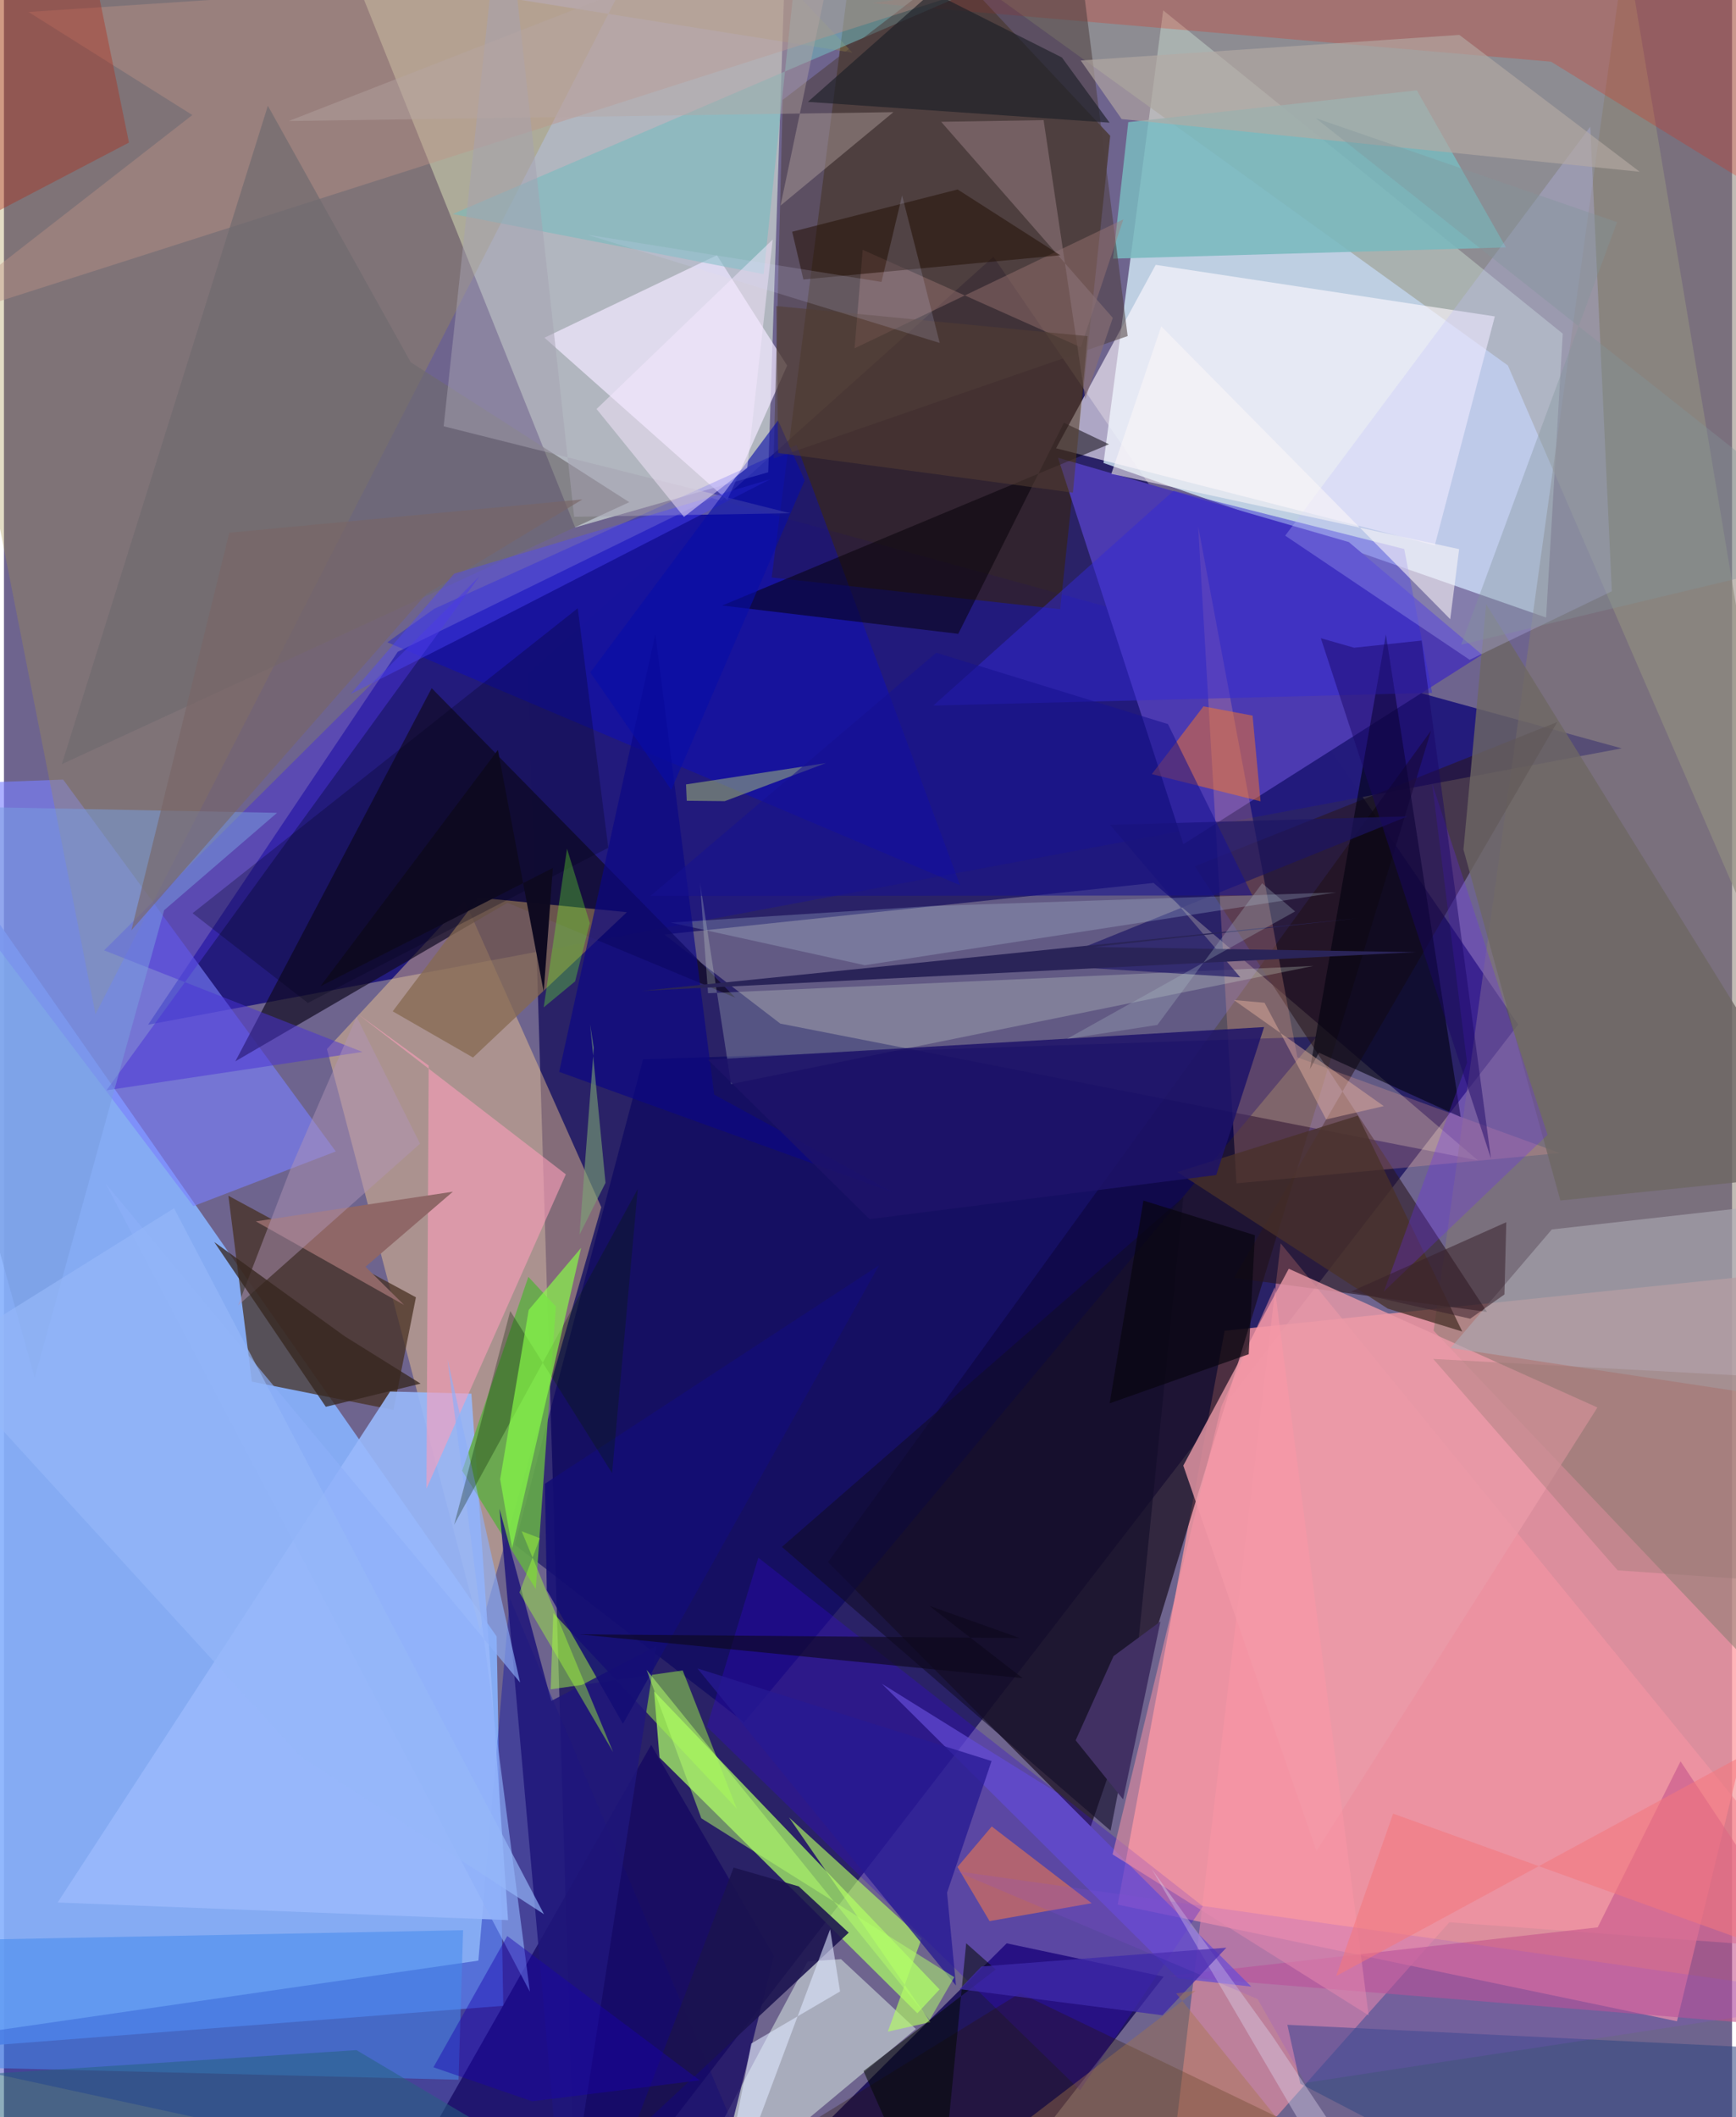 <svg xmlns="http://www.w3.org/2000/svg" width="228" height="278" viewBox="0 0 836 1024"><path fill="#6e648e" d="M0 0h836v1024H0z"/><path fill="#0b0355" fill-opacity=".682" d="M732.546 495.541L276.857 1086l-23.314-760.169L478.68 124.202z"/><path fill="#88b1fc" fill-opacity=".914" d="M-9.51 989.52l251.067-19.378-3.214-178.657-290.792-416.651z"/><path fill="#ff9ba1" fill-opacity=".761" d="M809.358 977.616l-270.583-56.42 51.763-277.56L898 611.7z"/><path fill="#d4ecf9" fill-opacity=".788" d="M754.1 161.39L560.801 5.01l-28.863 218.914 214.107 74.76z"/><path fill="#e9fbe8" fill-opacity=".545" d="M158.361-39.681l117.982 294.776 93.38-26.671 8.191-247.213z"/><path fill="#231b7c" fill-opacity=".992" d="M190.519 315.251L69.727 495.61 782.63 361.964 342.4 240.871z"/><path fill="#1a0f20" fill-opacity=".71" d="M690.375 353.405L550.768 810.602l-25.042 72.839-127.082-127.883z"/><path fill="#372507" fill-opacity=".565" d="M510.961 294.66l24.213-228.97L415.566-62l-44.16 341.308z"/><path fill="#fed091" fill-opacity=".427" d="M156.262 507.378l66.597-71.772 66.117 148.291-58.689 204.634z"/><path fill="#f9f0d4" fill-opacity=".271" d="M319.414 452.003l56.163 43.082 337.467 66.127-156.903-134.17z"/><path fill="#aaf966" fill-opacity=".733" d="M314.52 818.025l138.097 144.192-10.74 11.545-124.731-123.689z"/><path fill="#9fa294" fill-opacity=".651" d="M785.864-18.834L401.612-58.301l325.943 235.06 148.26 342.796z"/><path fill="#21165e" fill-opacity=".992" d="M370.491 1053.942L485.098 939.92l75.92 16.115-64.046 82.402z"/><path fill="#4c3ab1" d="M715.053 316.63l-64.444-54.446L509.923 221.4l60.65 186.913z"/><path fill="#462f20" fill-opacity=".733" d="M199.3 627.465l-90.718-49.125 11.351 89.901 68.496 13.712z"/><path fill="#7980fe" fill-opacity=".62" d="M91.616 583.37L-62 380.412l90.641-3.348 131.88 179.846z"/><path fill="#000aa9" fill-opacity=".361" d="M-62 990.498L377.43 1086 244.74 773.023l-15.23 175.26z"/><path fill="#a89446" fill-opacity=".314" d="M44.28 490.523L-62-49.626 410.472 25.48 327.616-62z"/><path fill="#f894a4" fill-opacity=".573" d="M699.235 929.733L560.277 1086l57.362-484.637L898 944.43z"/><path fill="#100b22" fill-opacity=".694" d="M243.626 436.645L111.956 513.3l94.97-180.458L353.812 482.53z"/><path fill="#050060" fill-opacity=".549" d="M309.18 512.36l325.947-10.955-277.073 331.61-110.917-85.87z"/><path fill="#867c6e" fill-opacity=".518" d="M783.138-16.831L898-54.894v915.766L691.642 643.615z"/><path fill="#fef8ff" fill-opacity=".616" d="M721.244 153.041L692.196 263.76l-183.212-46.938 48.193-88.725z"/><path fill="#28171f" fill-opacity=".576" d="M595.088 618.076L717.426 634.5 576.128 419.022l175.344-69.813z"/><path fill="#99b9fb" fill-opacity=".898" d="M25.976 920.17L186.8 673.03l39.333 1.039 17.741 254.614z"/><path fill="#e7fbee" fill-opacity=".475" d="M441.153 981.339L315.618 1086l73.19-137.308 16.134-1.114z"/><path fill="#f1e7ff" fill-opacity=".722" d="M344.91 123.447l33.983 53.365-28.978 65.044-88.434-78.513z"/><path fill="#79b8be" fill-opacity=".867" d="M683.525 43.695l43.095 75.968-190.09 5.44 7.38-66.034z"/><path fill="#3409d2" fill-opacity=".314" d="M340.048 835.19l24.92-81.766 215.025 168.569-59.395 88.999z"/><path fill="#64ab49" fill-opacity=".894" d="M257.29 768.56l9.698-136.666-13.297-14.34-32.027 93.796z"/><path fill="#0006e0" fill-opacity=".322" d="M185.495 310.663l22.68-16.22 175.268-79.29 79.107 212.991z"/><path fill="#f2a290" fill-opacity=".255" d="M625.704 511.395l-48-257.03 18.548 317.985 156.433-14.654z"/><path fill="#150761" fill-opacity=".753" d="M313.102 843.912l59.36 102.075-26.767 107.648-141.754-17.488z"/><path fill="#856a51" fill-opacity=".757" d="M226.907 511.489l-38.84-22.343 41.39-55.004 71.895 7.051z"/><path fill="#448aec" fill-opacity=".545" d="M219.918 1005.896l-255.792-6.443L-62 939.114l284.113-5.537z"/><path fill="#ddf5e1" fill-opacity=".239" d="M633.495 467.188L351.749 524.32l-15.03-97.551 3.89 53.631z"/><path fill="#fb9fbb" fill-opacity=".6" d="M204.392 719.98l1.082-204.599-34.561-25.14 100.919 77.755z"/><path fill="#a1fa47" fill-opacity=".486" d="M265.747 780.18l88.783 94.648-26.176-66.893-63.863 9.134z"/><path fill="#00000e" fill-opacity=".588" d="M631.799 517.133l36.737-210.224 36.206 233.361-68.593-31.123z"/><path fill="#ff791f" fill-opacity=".467" d="M580.288 341.638l-24.98 32.784 52.6 13.152-3.863-41.46z"/><path fill="#f11e00" fill-opacity=".227" d="M748.437 29.832L420.01 1.516 861.7-62 898 122.07z"/><path fill="#eb9ba8" fill-opacity=".796" d="M770.869 680.748l-149.32-67.097-51.018 95.206 64.428 186.449z"/><path fill="#040006" fill-opacity=".51" d="M512.776 204.459l-51.118 102.109-114.175-13.698 187.1-77.997z"/><path fill="#f97b49" fill-opacity=".545" d="M476.805 929.166l49.396-8.65-48.338-37.116-16.566 19.602z"/><path fill="#aeacb6" fill-opacity=".588" d="M873.2 678.1l-173.317-26.154 48.932-57.304L898 577.872z"/><path fill="#3329d5" fill-opacity=".49" d="M565.857 237.332L449.584 341.26l241.327-6.158-13.512-69.554z"/><path fill="#c4538b" fill-opacity=".576" d="M898 982.853l-86.922-130.971-40.067 80.3-207.493 23.498z"/><path fill="#76babf" fill-opacity=".557" d="M547.843-38.349l-330.75 141.873 150.422 29.085 18.609-176.53z"/><path fill="#b4fd63" fill-opacity=".639" d="M443.933 937.582l-16.334 45.038 20.57-4.607-68.397-99.001z"/><path fill="#4932d6" fill-opacity=".506" d="M49.606 527.339l180.32-248.485L48.448 459.662l125.008 49.126z"/><path fill="#6d6764" fill-opacity=".796" d="M717.054 292.2l-10.988 118.689 46.88 169.758 134.256-13.863z"/><path fill="#c0befe" fill-opacity=".278" d="M767.415 61.297l10.438 224.684-68.783 33.15-89.243-60.053z"/><path fill="#4e3f3e" fill-opacity=".549" d="M376.767 48.297l-4.408 173.453 171.26-59.205-28.104-220.992z"/><path fill="#be9287" fill-opacity=".404" d="M11.83 5.78l79.297 49.857-131.38 102.234L545.565-29.414z"/><path fill="#6f6b6f" fill-opacity=".678" d="M27.986 369.61l274.523-126.719-105.715-67.685L127.67 51.15z"/><path fill="#b5aaa3" fill-opacity=".631" d="M704.082 16.885l87.25 66.194-250.625-25.486-19.786-28.337z"/><path fill="#334882" fill-opacity=".565" d="M627.139 1007.804l-6.266-28.483L898 992.771l-136.968 84.622z"/><path fill="#2a1500" fill-opacity=".306" d="M731.924 1079.683L507.81 1086H293.85l197.735-122.012z"/><path fill="#799cde" fill-opacity=".525" d="M77.477 440.245l54.63-47.096L-62 389.33l76.842 277.04z"/><path fill="#b02613" fill-opacity=".369" d="M33.933-60.898l26.54 129.857L-62 133.039l3.475-38.169z"/><path fill="#1a134e" fill-opacity=".882" d="M408.681 934.767l-24.16-22.377-31.528-9.106-49.446 129.398z"/><path fill="#20167a" fill-opacity=".867" d="M239.724 729.749l31.479 353.644 44.494-287.336-50.911 26.617z"/><path fill="#1c1564" fill-opacity=".659" d="M501.197 466.718l177.837-71.87-143.934 4.095 63.022 73.79z"/><path fill="#483129" fill-opacity=".761" d="M669.416 632.925l36.08 11.093-50.536-104.429-87.289 27.271z"/><path fill="#624ad5" fill-opacity=".714" d="M509.555 867.156l93.886 93.707-35.41-3.998-143.324-142.498z"/><path fill="#1b1f26" fill-opacity=".635" d="M534.868 59.332L388.926 49.27l60.048-53.088 62.83 31.615z"/><path fill="#110d28" fill-opacity=".6" d="M570.568 579.014L376.345 748.186l159.01 137.258 8.787-45.138z"/><path fill="#271992" fill-opacity=".765" d="M335.487 806.954l142.29 44.814-21.539 63.651 4.326 44.905z"/><path fill="#bbd2e6" fill-opacity=".247" d="M416.475 466.846l227.998-35.207-195.987 6.58-126.01 7.983z"/><path fill="#a17877" fill-opacity=".424" d="M411.496 168.482l3.936-47.673 105.524 47.175 20.571-61.876z"/><path fill="#0c0785" fill-opacity=".663" d="M430.905 577.08l-162.312-58.658 46.52-211.705 28.479 222.704z"/><path fill="#6b28fe" fill-opacity=".267" d="M746.753 548.857l-55.867-169.949 16.904 135.083-40.248 110.678z"/><path fill="#876f74" fill-opacity=".667" d="M453.394 58.911l83.027 94.821-13.34 39.278-20.127-134.912z"/><path fill="#8f6767" d="M193.598 631.176l-18.703-18.492 42.276-36.3-95.327 14.349z"/><path fill="#00001a" fill-opacity=".271" d="M292.36 410.027l-14.78-115.816L91.252 441.693l55.775 43.4z"/><path fill="#231104" fill-opacity=".525" d="M511.04 123.455l-124.297 11.718-5.423-23.087 80.033-20.45z"/><path fill="#8eaff8" fill-opacity=".651" d="M214.56 657.385l39.88 305.96L49.267 572.54l200.426 241.232z"/><path fill="#a5a1b1" fill-opacity=".502" d="M275.834 249.953L241.625-62l-28.91 268.17 167.684 42.077z"/><path fill="#fbf7f9" fill-opacity=".576" d="M703.975 265.594l-168.259-36.41 24.152-71.34 139.8 141.64z"/><path fill="#1e1369" fill-opacity=".851" d="M340.63 512.558l269.002-15.806-23.148 71.568-167.715 21.342z"/><path fill="#b196b7" fill-opacity=".471" d="M170.562 491.766l-31.872 73.458-25.457 66.167 88.067-78.225z"/><path fill="#c9eb75" fill-opacity=".408" d="M397.66 369.075l-48.965 18.417-18.38-.187-.342-7.912z"/><path fill="#786566" fill-opacity=".624" d="M109.013 257.655l170.803-16.108L204.3 287.33 61.645 449.926z"/><path fill="#130d74" fill-opacity=".859" d="M261.692 717.629l.922 51.534 36.834 64.6 123.9-221.798z"/><path fill="#fe97a7" fill-opacity=".498" d="M588.839 680.495l-52.527 216.403 123.888 77.86-45.457-352.138z"/><path fill="#000901" fill-opacity=".522" d="M465.502 939.888l-13.951 142.401-35.703-80.585 63.934-49.13z"/><path fill="#4d46ff" fill-opacity=".404" d="M217.792 277.464l152.945-45.696-151.226 77.665-51.83 26.28z"/><path fill="#161190" fill-opacity=".557" d="M312.783 433.332l291.148-.226-40.827-82.886-112.094-34.506z"/><path fill="#26637e" fill-opacity=".522" d="M170.527 991.573L-62 1006.568 57.355 1086H329.65z"/><path fill="#36261e" fill-opacity=".753" d="M164.885 646.346l-63.163-45.628 53.98 79.702 45.867-11.209z"/><path fill="#042001" fill-opacity=".302" d="M217.781 737.447L244.934 634.1l49.268 78.408 12.405-137.417z"/><path fill="#88ff47" fill-opacity=".663" d="M279.211 603.552l-25.347 30.01-13.816 81.883 5.786 33.355z"/><path fill="#b7a6a3" fill-opacity=".424" d="M406.28-46.333L137.766 58.532l292.518-4.277-54.6 45.184z"/><path fill="#08050f" fill-opacity=".69" d="M605.168 597.427l-53.928-16.756-16.329 98.062 67.265-23.752z"/><path fill="#0c071b" fill-opacity=".604" d="M278.448 790.466l214.328 21.196-45.105-34.97 43.74 15.58z"/><path fill="#0e0a20" fill-opacity=".984" d="M265.539 419.815l-4.417 59.88-22.17-116.948-85.808 114.245z"/><path fill="#190665" fill-opacity=".463" d="M719.367 560.294l-33.522-250.481-32.667 3.475-16.112-4.613z"/><path fill="#dbd0e8" fill-opacity=".408" d="M661.791 1086h19.167l-67.066-100.828-58.632-81.213z"/><path fill="#413063" d="M536.784 801.016l22.699-16.785-18.084 86.053-22.944-28.554z"/><path fill="#080da7" fill-opacity=".604" d="M322.849 382.01l64.525-149.645-12.895-29.058-90.822 121.94z"/><path fill="#dfe8ff" fill-opacity=".588" d="M399.668 933.144L342.57 1086l18.976-97.638 42.936-25.175z"/><path fill="#3e29aa" fill-opacity=".761" d="M462.347 962.083l10.52-10.962 118.492-9.087-30.887 32.686z"/><path fill="#a5ff3b" fill-opacity=".431" d="M249.382 770.221l9.864-26.246-8.792-3.361 44.227 106.778z"/><path fill="#b4ff6b" fill-opacity=".502" d="M459.738 956.295l-122.365-76.842-26.488-71.828 136.914 169.363z"/><path fill="#1900ae" fill-opacity=".42" d="M207.774 999.87l35.702-63.495 93.079 69.796-81.058 10.156z"/><path fill="#7da576" fill-opacity=".588" d="M278.436 597.193l6.912-90.386-1.787-11.395 7.457 76.677z"/><path fill="#a77644" fill-opacity=".396" d="M567.092 964.13l48.585 60.132L415.851 1086l160.691-123.193z"/><path fill="#947972" fill-opacity=".345" d="M691.439 657.278L898 668.429l-26.717 97.37-90.592-6.273z"/><path fill="#e4b19e" fill-opacity=".471" d="M594.983 483.67l72.536 51.32-27.883 6.44-29.8-56.426z"/><path fill="#371f2b" fill-opacity=".529" d="M651.686 624.692l75.097-33.558-.891 34.94-16.562 11.74z"/><path fill="#f6e9ff" fill-opacity=".482" d="M371.897 115.852l-85.214 81.975 42.288 52.19 30.619-23.754z"/><path fill="#8950db" fill-opacity=".184" d="M460.173 904.932l146.3 61.948 23.075 40.522 267.52-40.72z"/><path fill="#2a2458" d="M683.108 460.524l-374.753 18.744 347.002-35.189-128.054 13.931z"/><path fill="#f4777d" fill-opacity=".549" d="M848.854 940.913l-176.812-63.711-27.538 78.53 195.059-105.747z"/><path fill="#533d33" fill-opacity=".561" d="M524.237 162.589l-150.612-14.563.907 71.072 142.607 19.176z"/><path fill="#6cff2a" fill-opacity=".314" d="M283.434 446.492l-11.033-35.987-11.292 76.728 15.198-12.584z"/><path fill="#95b7f9" fill-opacity=".671" d="M143.36 849.37L-33 656.354l115.284-71.96 178.966 341.44z"/><path fill="#acbec9" fill-opacity=".286" d="M608.672 427.206l15.948 13.617-110.407 61.676 43.78-6.782z"/><path fill="#d9d4ff" fill-opacity=".165" d="M434.504 94.53l18.197 71.335-170.587-52.357 142.406 22.848z"/><path fill="#82949b" fill-opacity=".365" d="M634.585 57.141L898 265.608 704.95 311.8l75.421-204.358z"/></svg>